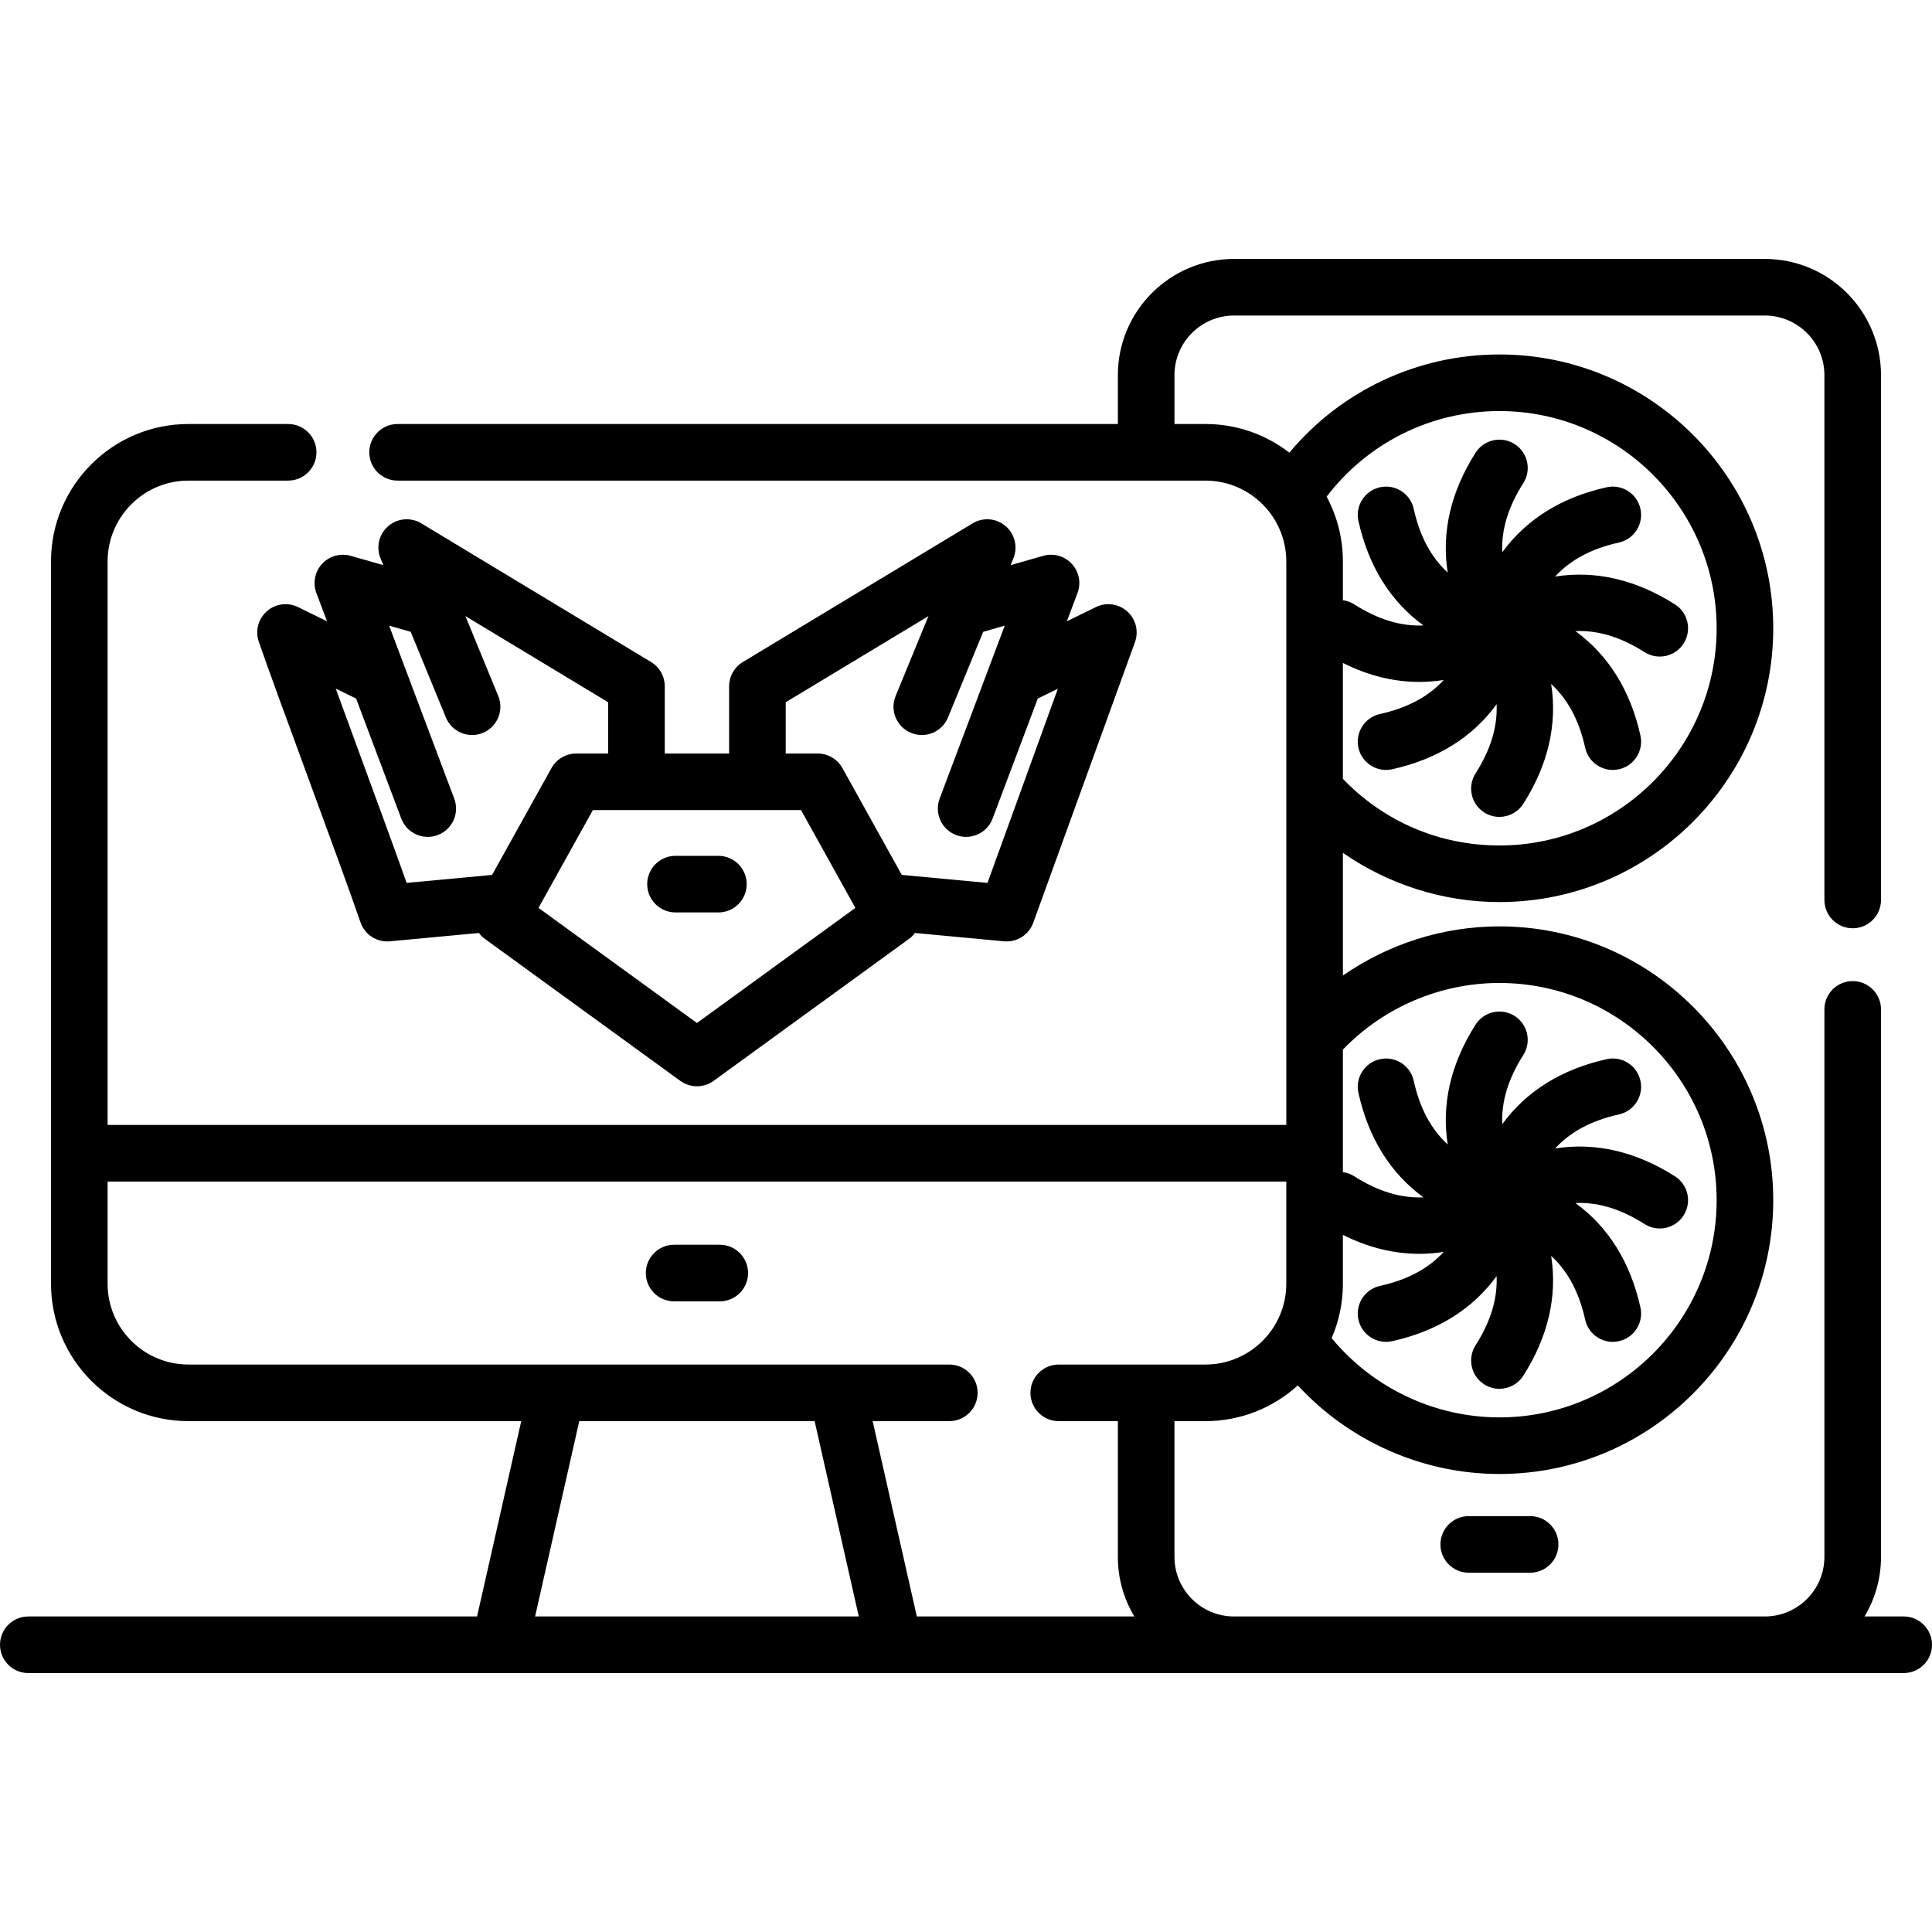 <svg id="Capa_1" enable-background="new 0 0 512 512" height="512" viewBox="0 0 512 512" width="512" xmlns="http://www.w3.org/2000/svg"><g><path d="m83.844 157.151 2.822 7.498-7.696-3.769c-2.727-1.336-5.989-.895-8.264 1.114-2.275 2.01-3.114 5.193-2.126 8.063 2.434 7.066 7.398 20.583 12.654 34.894 5.572 15.173 11.334 30.861 14.303 39.479 1.108 3.218 4.279 5.346 7.79 5.025l23.59-2.205c.442.592.978 1.127 1.604 1.581l51.769 37.612c1.314.955 2.861 1.433 4.408 1.433s3.094-.478 4.408-1.433l51.769-37.612c.625-.454 1.162-.989 1.604-1.581l23.59 2.205c3.451.315 6.599-1.74 7.749-4.912l26.957-74.373c1.042-2.875.234-6.094-2.04-8.137-2.276-2.042-5.562-2.499-8.31-1.154l-7.697 3.77 2.822-7.498c.998-2.651.416-5.639-1.503-7.723-1.919-2.082-4.846-2.909-7.573-2.132l-8.656 2.468.739-1.799c1.229-2.993.401-6.438-2.056-8.544-2.456-2.107-5.987-2.4-8.758-.728l-60.893 36.753c-2.25 1.357-3.625 3.793-3.625 6.421v17.823h-17.056v-17.823c0-2.628-1.375-5.063-3.625-6.421l-60.894-36.753c-2.771-1.673-6.301-1.38-8.757.728-2.457 2.106-3.285 5.551-2.055 8.544l.739 1.799-8.657-2.468c-2.725-.775-5.654.048-7.573 2.132s-2.5 5.071-1.503 7.723zm100.853 113.955-41.986-30.505 14.402-25.91h55.167l14.402 25.91zm23.528-85.005 37.825-22.829-8.696 21.165c-1.574 3.831.255 8.214 4.086 9.788 3.832 1.574 8.213-.255 9.788-4.087l9.33-22.706 5.708-1.627-17.25 45.835c-1.459 3.877.501 8.202 4.378 9.661 3.902 1.467 8.212-.526 9.661-4.378l11.967-31.799 5.323-2.606-18.653 51.463-22.707-2.123-15.737-28.311c-1.323-2.381-3.832-3.856-6.555-3.856h-8.467v-13.59zm-90.058 4.037c1.574 3.831 5.956 5.66 9.788 4.087 3.831-1.574 5.661-5.957 4.086-9.788l-8.697-21.165 37.825 22.829v13.59h-8.467c-2.723 0-5.232 1.476-6.555 3.856l-15.737 28.311-22.645 2.117c-3.212-9.04-7.895-21.79-12.451-34.195-2.224-6.057-4.396-11.97-6.341-17.3l5.399 2.644 11.967 31.799c1.452 3.858 5.765 5.843 9.661 4.378 3.877-1.459 5.837-5.784 4.378-9.661l-17.25-45.835 5.709 1.628z"/><path d="m190.382 226.807h-11.37c-4.142 0-7.5 3.357-7.5 7.5s3.358 7.5 7.5 7.5h11.37c4.142 0 7.5-3.357 7.5-7.5s-3.358-7.5-7.5-7.5z"/><path d="m178.649 344.87h12.095c4.142 0 7.5-3.357 7.5-7.5s-3.358-7.5-7.5-7.5h-12.095c-4.142 0-7.5 3.357-7.5 7.5s3.358 7.5 7.5 7.5z"/><path d="m504.5 428.38h-10.378c2.769-4.618 4.363-10.019 4.363-15.784v-145.096c0-4.143-3.357-7.5-7.5-7.5s-7.5 3.357-7.5 7.5v145.096c0 8.652-6.997 15.701-15.63 15.784h-140.98c-8.632-.083-15.629-7.132-15.629-15.784v-35.979h8.212c9.413 0 18.003-3.589 24.475-9.471 13.658 14.822 33.106 23.477 53.433 23.477 40.011 0 72.562-32.551 72.562-72.562 0-40.01-32.551-72.561-72.562-72.561-14.932 0-29.411 4.636-41.485 13.04v-32.529c12.086 8.401 26.602 13.048 41.485 13.048 40.011 0 72.562-32.551 72.562-72.562s-32.551-72.562-72.562-72.562c-21.692 0-41.959 9.594-55.676 26.02-6.155-4.756-13.868-7.59-22.231-7.59h-8.212v-12.96c0-8.704 7.081-15.785 15.784-15.785h140.669c8.704 0 15.785 7.081 15.785 15.785v139.095c0 4.143 3.357 7.5 7.5 7.5s7.5-3.357 7.5-7.5v-139.095c0-16.975-13.811-30.785-30.785-30.785h-140.67c-16.975 0-30.784 13.811-30.784 30.785v12.961h-190.882c-4.142 0-7.5 3.357-7.5 7.5s3.358 7.5 7.5 7.5h214.094c11.812 0 21.422 9.609 21.422 21.421v149.339h-312.365v-149.34c0-11.812 9.609-21.421 21.421-21.421h26.428c4.142 0 7.5-3.357 7.5-7.5s-3.358-7.5-7.5-7.5h-26.428c-20.083 0-36.421 16.338-36.421 36.421v191.409c0 20.083 16.338 36.421 36.421 36.421h88.196l-11.706 51.764h-118.926c-4.142 0-7.5 3.357-7.5 7.5s3.358 7.5 7.5 7.5h497c4.143 0 7.5-3.357 7.5-7.5s-3.358-7.5-7.5-7.5zm-107.135-167.88c31.739 0 57.562 25.821 57.562 57.561s-25.822 57.562-57.562 57.562c-17.183 0-33.575-7.798-44.463-21.006 1.915-4.424 2.978-9.301 2.978-14.421v-12.946c6.667 3.351 13.454 5.027 20.241 5.027 2.162 0 4.324-.17 6.482-.511-4.09 4.459-9.669 7.407-16.909 9.018-4.043.899-6.593 4.906-5.693 8.949.905 4.071 4.934 6.588 8.949 5.693 11.995-2.667 21.328-8.522 27.668-17.235.26 6.044-1.6 12.075-5.581 18.333-2.224 3.494-1.192 8.13 2.302 10.354 1.249.794 2.642 1.173 4.02 1.173 2.479 0 4.905-1.229 6.335-3.475 6.596-10.368 9.055-21.107 7.378-31.751 4.458 4.09 7.406 9.669 9.016 16.909.777 3.495 3.876 5.874 7.314 5.874.539 0 1.087-.059 1.635-.181 4.043-.899 6.593-4.906 5.693-8.949-2.667-11.995-8.522-21.327-17.234-27.668 6.044-.261 12.073 1.599 18.332 5.58 3.493 2.222 8.129 1.194 10.354-2.303 2.224-3.495 1.192-8.13-2.303-10.354-10.367-6.596-21.106-9.054-31.751-7.377 4.09-4.458 9.669-7.407 16.909-9.018 4.044-.899 6.593-4.906 5.693-8.949-.898-4.044-4.904-6.596-8.949-5.693-11.995 2.668-21.328 8.523-27.669 17.236-.261-6.045 1.599-12.075 5.581-18.334 2.224-3.495 1.192-8.13-2.303-10.354-3.493-2.222-8.129-1.194-10.354 2.303-6.595 10.368-9.054 21.107-7.377 31.751-4.458-4.09-7.406-9.669-9.016-16.91-.899-4.042-4.906-6.596-8.949-5.693-4.043.899-6.593 4.905-5.693 8.949 2.667 11.995 8.521 21.327 17.233 27.668-6.044.26-12.073-1.6-18.332-5.58-.947-.603-1.978-.966-3.022-1.106v-32.469c10.825-11.243 25.842-17.657 41.485-17.657zm0-151.564c31.739 0 57.562 25.822 57.562 57.562s-25.822 57.562-57.562 57.562c-15.825 0-30.532-6.266-41.485-17.658v-30.714c6.667 3.351 13.454 5.027 20.241 5.027 2.162 0 4.324-.17 6.482-.511-4.09 4.459-9.669 7.407-16.909 9.018-4.043.899-6.593 4.906-5.693 8.949.777 3.495 3.876 5.874 7.314 5.874.539 0 1.087-.059 1.635-.181 11.995-2.667 21.328-8.522 27.668-17.235.26 6.044-1.6 12.075-5.581 18.333-2.224 3.494-1.192 8.13 2.302 10.354 1.249.794 2.642 1.173 4.02 1.173 2.479 0 4.905-1.229 6.335-3.475 6.596-10.368 9.055-21.107 7.378-31.751 4.458 4.09 7.406 9.669 9.016 16.909.777 3.495 3.876 5.874 7.314 5.874.539 0 1.087-.059 1.635-.181 4.043-.899 6.593-4.906 5.693-8.949-2.667-11.995-8.522-21.327-17.234-27.668 6.044-.261 12.073 1.6 18.332 5.58 3.493 2.223 8.129 1.192 10.354-2.303 2.224-3.495 1.192-8.13-2.303-10.354-10.368-6.596-21.107-9.054-31.752-7.377 4.09-4.459 9.669-7.408 16.91-9.018 4.043-.899 6.593-4.906 5.693-8.949-.898-4.043-4.904-6.59-8.949-5.693-11.995 2.667-21.328 8.522-27.669 17.235-.261-6.044 1.6-12.074 5.581-18.333 2.224-3.495 1.192-8.13-2.303-10.354-3.493-2.221-8.129-1.193-10.354 2.303-6.595 10.368-9.054 21.106-7.377 31.75-4.458-4.09-7.406-9.669-9.016-16.909-.899-4.043-4.906-6.59-8.949-5.693-4.043.899-6.593 4.906-5.693 8.949 2.667 11.994 8.522 21.327 17.234 27.668-6.044.261-12.074-1.599-18.333-5.58-.947-.603-1.978-.966-3.022-1.106v-10.277c0-6.206-1.56-12.053-4.309-17.172 10.872-14.272 27.709-22.679 45.794-22.679zm-368.85 231.26v-27.07h312.365v27.07c0 11.812-9.609 21.421-21.422 21.421h-38.881c-4.143 0-7.5 3.357-7.5 7.5s3.357 7.5 7.5 7.5h15.669v35.979c0 5.766 1.594 11.166 4.363 15.784h-57.64l-11.706-51.764h20.314c4.142 0 7.5-3.357 7.5-7.5s-3.358-7.5-7.5-7.5h-201.641c-11.812 0-21.421-9.609-21.421-21.42zm113.29 88.184 11.706-51.764h62.373l11.706 51.764z"/><path d="m389.231 401.784c-4.143 0-7.5 3.357-7.5 7.5s3.357 7.5 7.5 7.5h16.269c4.143 0 7.5-3.357 7.5-7.5s-3.357-7.5-7.5-7.5z"/></g></svg>